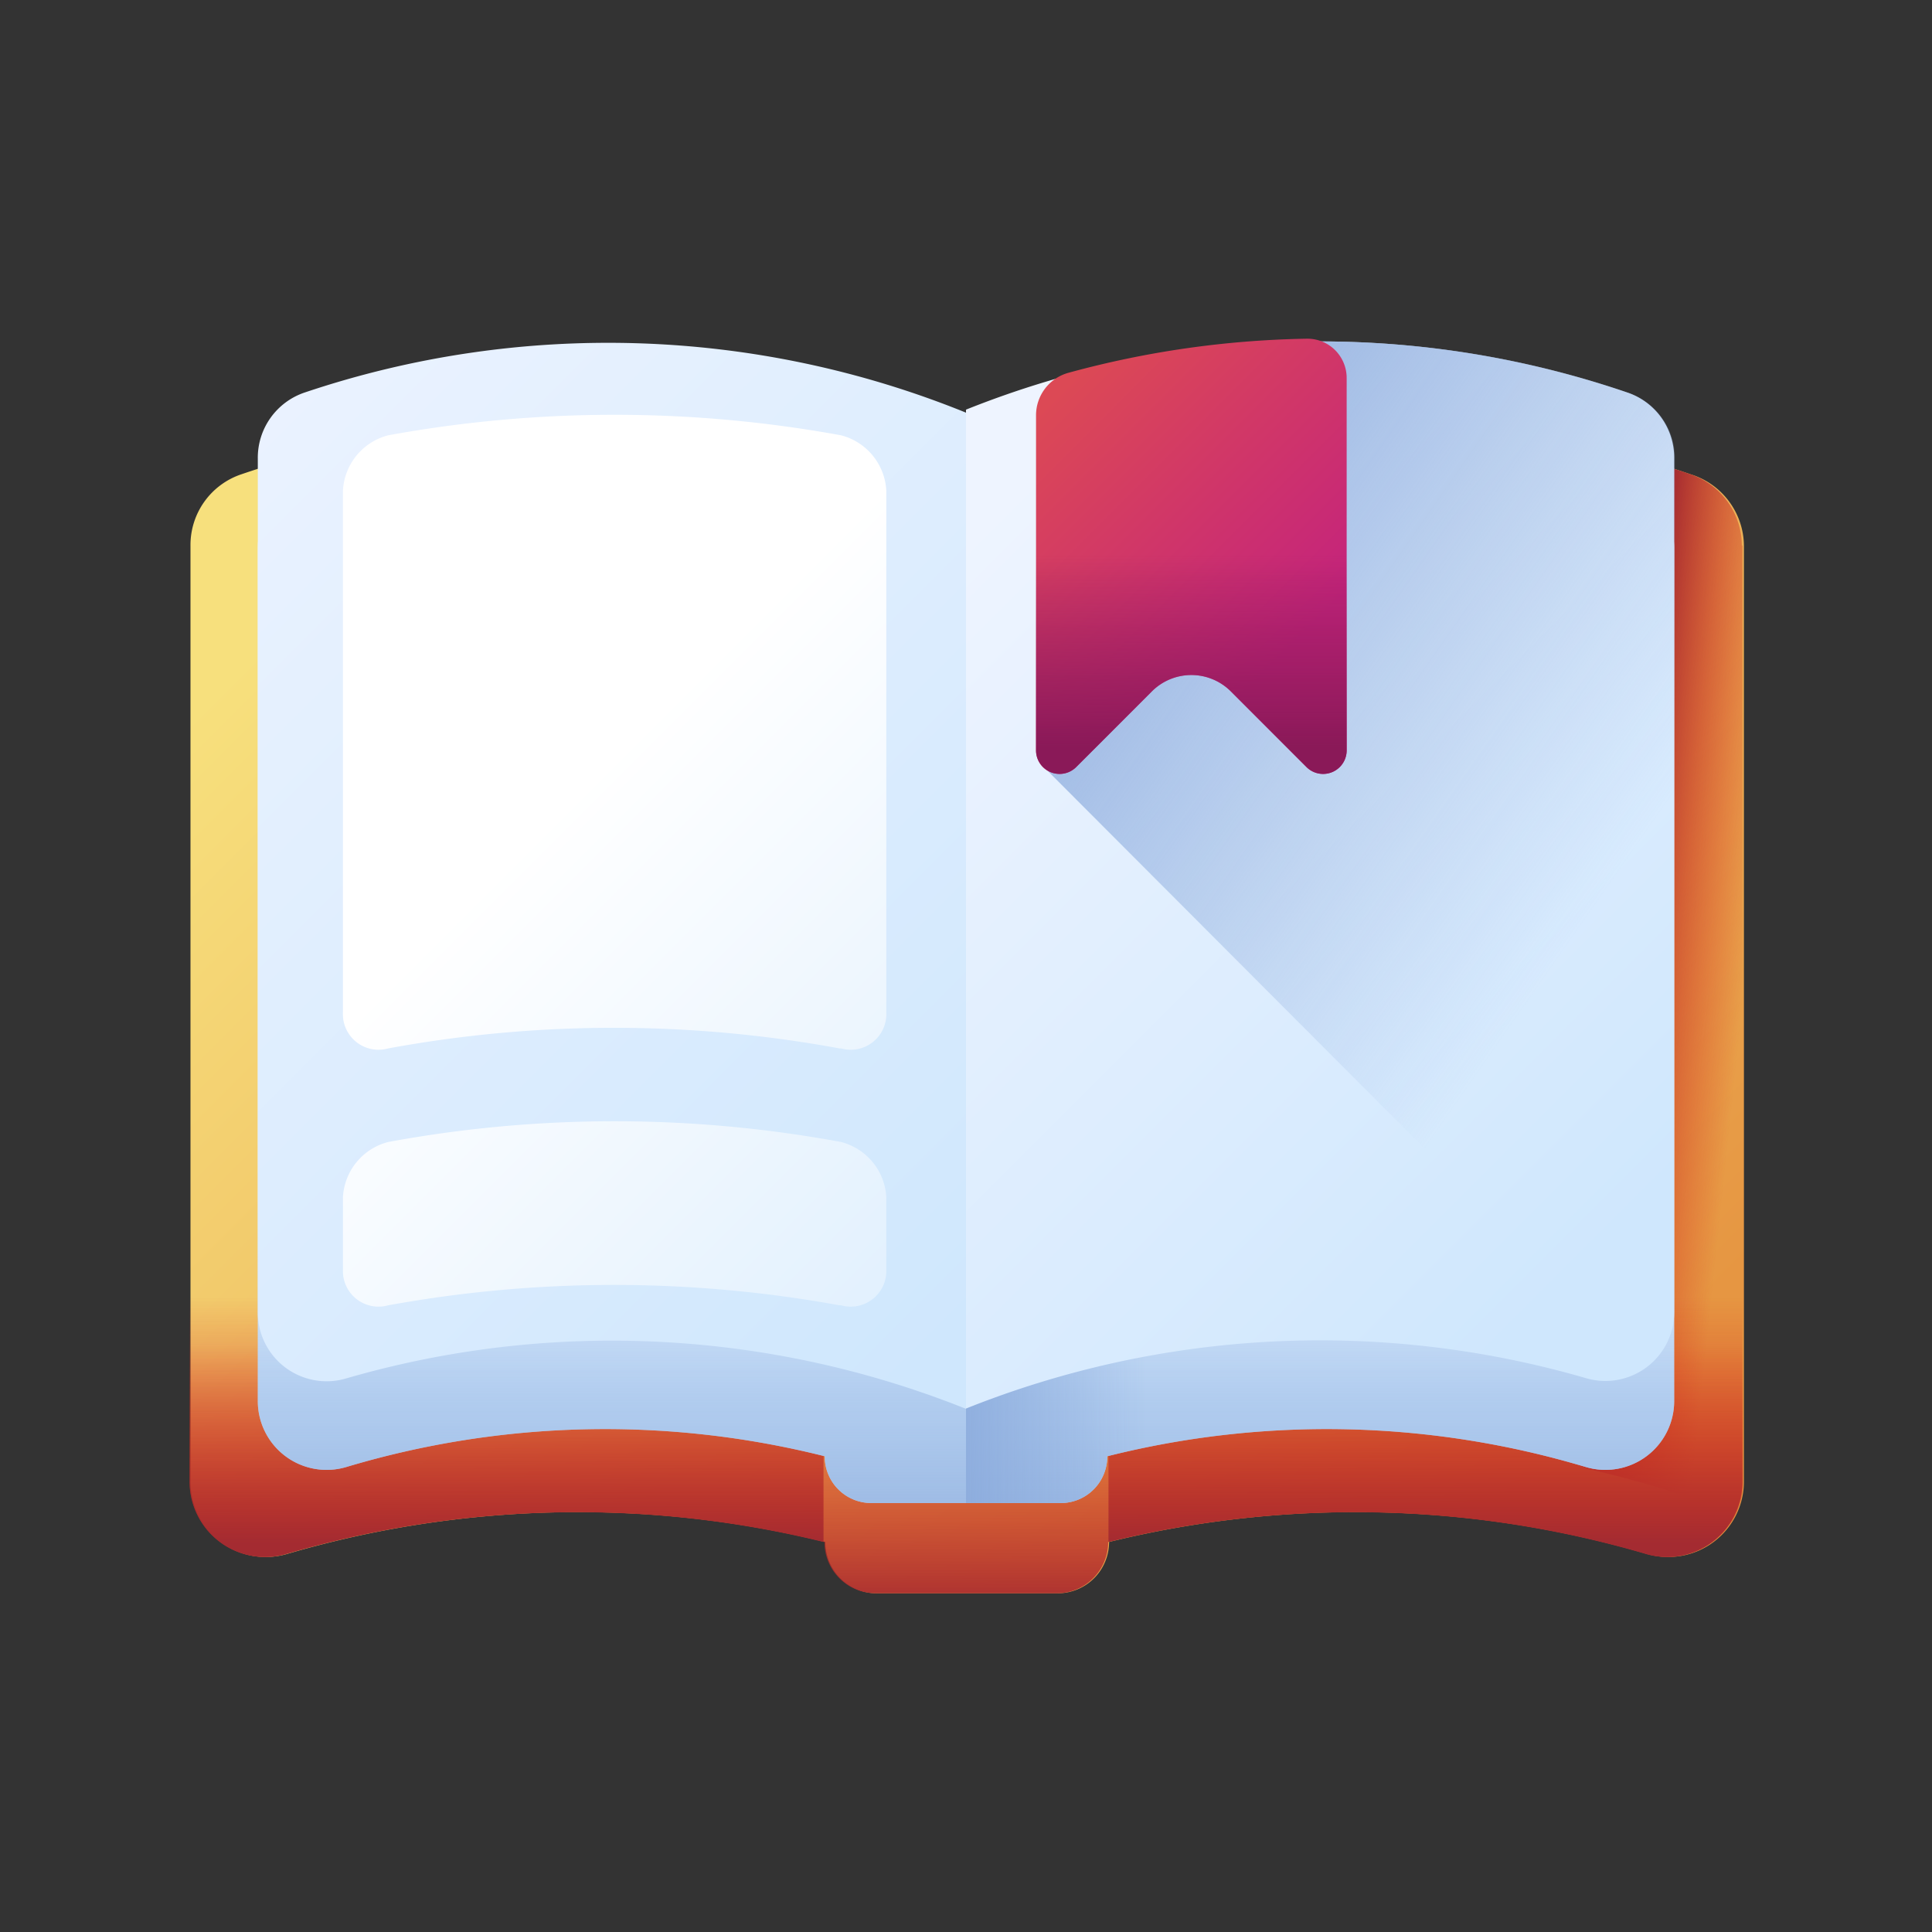 <svg id="Layer_1" data-name="Layer 1" xmlns="http://www.w3.org/2000/svg" xmlns:xlink="http://www.w3.org/1999/xlink" viewBox="0 0 64 64"><rect x="0" y="0" width="64" height="64" fill="#333333" stroke="none"/><defs><style>.cls-1{fill:url(#linear-gradient);}.cls-2{fill:url(#linear-gradient-2);}.cls-3{fill:url(#linear-gradient-3);}.cls-4{fill:url(#linear-gradient-4);}.cls-5{fill:url(#linear-gradient-5);}.cls-6{fill:url(#linear-gradient-6);}.cls-7{fill:url(#linear-gradient-7);}.cls-8{fill:url(#linear-gradient-8);}.cls-9{fill:url(#linear-gradient-9);}.cls-10{fill:url(#linear-gradient-10);}.cls-11{fill:url(#linear-gradient-11);}.cls-12{fill:url(#linear-gradient-12);}.cls-13{fill:url(#linear-gradient-13);}.cls-14{fill:url(#linear-gradient-14);}.cls-15{fill:url(#linear-gradient-15);}</style><linearGradient id="linear-gradient" x1="14.07" y1="-33.64" x2="48.95" y2="-68.52" gradientTransform="matrix(1, 0, 0, -1, 0.16, -17.91)" gradientUnits="userSpaceOnUse"><stop offset="0" stop-color="#f7e07d"/><stop offset="1" stop-color="#e69642"/></linearGradient><linearGradient id="linear-gradient-2" x1="57.64" y1="-50.57" x2="53.51" y2="-50.13" gradientTransform="matrix(1, 0, 0, -1, 0.16, -17.91)" gradientUnits="userSpaceOnUse"><stop offset="0" stop-color="#d52c1c" stop-opacity="0"/><stop offset="0.28" stop-color="#d12c1e" stop-opacity="0.28"/><stop offset="0.57" stop-color="#c42c23" stop-opacity="0.57"/><stop offset="0.87" stop-color="#af2b2c" stop-opacity="0.87"/><stop offset="1" stop-color="#a42b31"/></linearGradient><linearGradient id="linear-gradient-3" x1="31.71" y1="-62.44" x2="31.71" y2="-71.35" xlink:href="#linear-gradient-2"/><linearGradient id="linear-gradient-4" x1="46.86" y1="-60.88" x2="46.86" y2="-69.03" xlink:href="#linear-gradient-2"/><linearGradient id="linear-gradient-5" x1="712.93" y1="-60.88" x2="712.93" y2="-69.03" gradientTransform="translate(732.52 -17.91) rotate(180)" xlink:href="#linear-gradient-2"/><linearGradient id="linear-gradient-6" x1="31.71" y1="-56.48" x2="31.71" y2="-64.18" gradientTransform="matrix(1, 0, 0, -1, 0.16, -17.91)" gradientUnits="userSpaceOnUse"><stop offset="0" stop-color="#eef4ff"/><stop offset="1" stop-color="#cfe7fd"/></linearGradient><linearGradient id="linear-gradient-7" x1="31.71" y1="-58.55" x2="31.71" y2="-71.72" gradientTransform="matrix(1, 0, 0, -1, 0.16, -17.91)" gradientUnits="userSpaceOnUse"><stop offset="0" stop-color="#8aaadc" stop-opacity="0"/><stop offset="1" stop-color="#8aaadc"/></linearGradient><linearGradient id="linear-gradient-8" x1="37.79" y1="-60.88" x2="30.61" y2="-60.88" xlink:href="#linear-gradient-7"/><linearGradient id="linear-gradient-9" x1="2.91" y1="-29.62" x2="33.5" y2="-60.21" xlink:href="#linear-gradient-6"/><linearGradient id="linear-gradient-10" x1="12.35" y1="-50.69" x2="34.73" y2="-73.07" gradientTransform="matrix(1, 0, 0, -1, 0.16, -17.91)" gradientUnits="userSpaceOnUse"><stop offset="0" stop-color="#fff"/><stop offset="1" stop-color="#cfe7fd"/></linearGradient><linearGradient id="linear-gradient-11" x1="20.3" y1="-42.74" x2="42.68" y2="-65.12" xlink:href="#linear-gradient-10"/><linearGradient id="linear-gradient-12" x1="31.35" y1="-36.13" x2="53.75" y2="-58.53" xlink:href="#linear-gradient-6"/><linearGradient id="linear-gradient-13" x1="53.56" y1="-46.69" x2="33.77" y2="-32.87" xlink:href="#linear-gradient-7"/><linearGradient id="linear-gradient-14" x1="34.29" y1="-31.5" x2="42.41" y2="-39.61" gradientTransform="matrix(1, 0, 0, -1, 0.16, -17.91)" gradientUnits="userSpaceOnUse"><stop offset="0" stop-color="#dc4955"/><stop offset="1" stop-color="#c4237c"/></linearGradient><linearGradient id="linear-gradient-15" x1="39.15" y1="-36.25" x2="39.15" y2="-42.68" gradientTransform="matrix(1, 0, 0, -1, 0.16, -17.91)" gradientUnits="userSpaceOnUse"><stop offset="0" stop-color="#8a1958" stop-opacity="0"/><stop offset="1" stop-color="#8a1958"/></linearGradient></defs><title>ebook</title><path class="cls-1" d="M56,15.71a34.55,34.55,0,0,0-24,.62,34.58,34.58,0,0,0-24-.62,2.47,2.47,0,0,0-1.69,2.36v31a2.5,2.5,0,0,0,3.19,2.41,34.29,34.29,0,0,1,17.84-.4h0a1.7,1.7,0,0,0,1.7,1.7h6a1.7,1.7,0,0,0,1.7-1.7,34.29,34.29,0,0,1,17.84.4,2.5,2.5,0,0,0,3.19-2.41v-31A2.5,2.5,0,0,0,56,15.71Z"/><path class="cls-2" d="M57.72,18.07v31a2.45,2.45,0,0,1-.47,1.46A2.41,2.41,0,0,0,56,49.62c-1-.35-2.09-.65-3.14-.9a3.33,3.33,0,0,1-2.55-3.24V14.29A35.59,35.59,0,0,1,56,15.71a2.5,2.5,0,0,1,1.7,2.36Z"/><path class="cls-3" d="M6.28,38.66V49.07a2.5,2.5,0,0,0,3.19,2.41,34.29,34.29,0,0,1,17.84-.4h0a1.7,1.7,0,0,0,1.7,1.7h6a1.7,1.7,0,0,0,1.7-1.7,34.29,34.29,0,0,1,17.84.4,2.5,2.5,0,0,0,3.19-2.41V38.66Z"/><path class="cls-4" d="M54.53,51.48a2.5,2.5,0,0,0,3.19-2.41V38.66h-21V51.08A34.29,34.29,0,0,1,54.53,51.48Z"/><path class="cls-5" d="M9.47,51.48a2.5,2.5,0,0,1-3.19-2.41V38.66h21V51.08A34.29,34.29,0,0,0,9.47,51.48Z"/><path class="cls-6" d="M53.9,16a31.57,31.57,0,0,0-21.9.56A31.57,31.57,0,0,0,10.08,16a2.27,2.27,0,0,0-1.54,2.15V46.41a2.28,2.28,0,0,0,2.92,2.19,29.87,29.87,0,0,1,15.86-.36h0a1.54,1.54,0,0,0,1.55,1.55h6.26a1.54,1.54,0,0,0,1.55-1.55,29.87,29.87,0,0,1,15.86.36,2.28,2.28,0,0,0,2.92-2.19V18.13A2.27,2.27,0,0,0,53.9,16Z"/><path class="cls-7" d="M53.9,16a31.57,31.57,0,0,0-21.9.56A31.57,31.57,0,0,0,10.08,16a2.27,2.27,0,0,0-1.54,2.15V46.41a2.28,2.28,0,0,0,2.92,2.19,29.87,29.87,0,0,1,15.86-.36h0a1.54,1.54,0,0,0,1.55,1.55h6.26a1.54,1.54,0,0,0,1.55-1.55,29.87,29.87,0,0,1,15.86.36,2.28,2.28,0,0,0,2.92-2.19V18.13A2.27,2.27,0,0,0,53.9,16Z"/><path class="cls-8" d="M32,36.64V49.79h3.13a1.54,1.54,0,0,0,1.55-1.55,29.87,29.87,0,0,1,15.86.36,2.28,2.28,0,0,0,2.92-2.19V36.64Z"/><path class="cls-9" d="M10.1,13A2.28,2.28,0,0,0,8.54,15.2V43.47a2.28,2.28,0,0,0,2.9,2.2,31.58,31.58,0,0,1,20.56,1v-33A31.52,31.52,0,0,0,10.1,13Z"/><path class="cls-10" d="M27.81,43.24a41.73,41.73,0,0,0-14.95,0,1.18,1.18,0,0,1-1.5-1.18v-2.4a2,2,0,0,1,1.5-1.83,41.28,41.28,0,0,1,15,0,2,2,0,0,1,1.5,1.83v2.4a1.18,1.18,0,0,1-1.5,1.18Z"/><path class="cls-11" d="M27.81,34.73a41.28,41.28,0,0,0-14.95,0,1.18,1.18,0,0,1-1.5-1.19V16.26a2,2,0,0,1,1.5-1.84,41.73,41.73,0,0,1,15,0,2,2,0,0,1,1.5,1.84V33.54a1.18,1.18,0,0,1-1.5,1.19Z"/><path class="cls-12" d="M53.9,13a31.52,31.52,0,0,0-21.9.57V46.66a31.58,31.58,0,0,1,20.56-1,2.28,2.28,0,0,0,2.9-2.2V15.2A2.28,2.28,0,0,0,53.9,13Z"/><path class="cls-13" d="M53.9,13a31.36,31.36,0,0,0-18.24-.63,1.39,1.39,0,0,0-1,1.34V25.49L54.48,45.35a2.27,2.27,0,0,0,1-1.88V15.2A2.28,2.28,0,0,0,53.9,13Z"/><path class="cls-14" d="M34.32,13.76V24.87a.78.78,0,0,0,1.32.55l2.51-2.51a1.85,1.85,0,0,1,2.63,0l2.51,2.51a.78.78,0,0,0,1.32-.55V12.52a1.3,1.3,0,0,0-1.32-1.3,31.86,31.86,0,0,0-7.9,1.13A1.46,1.46,0,0,0,34.32,13.76Z"/><path class="cls-15" d="M34.32,17.67v7.2a.78.78,0,0,0,1.32.55l2.51-2.51a1.85,1.85,0,0,1,2.63,0l2.51,2.51a.78.78,0,0,0,1.32-.55v-7.2Z"/></svg>